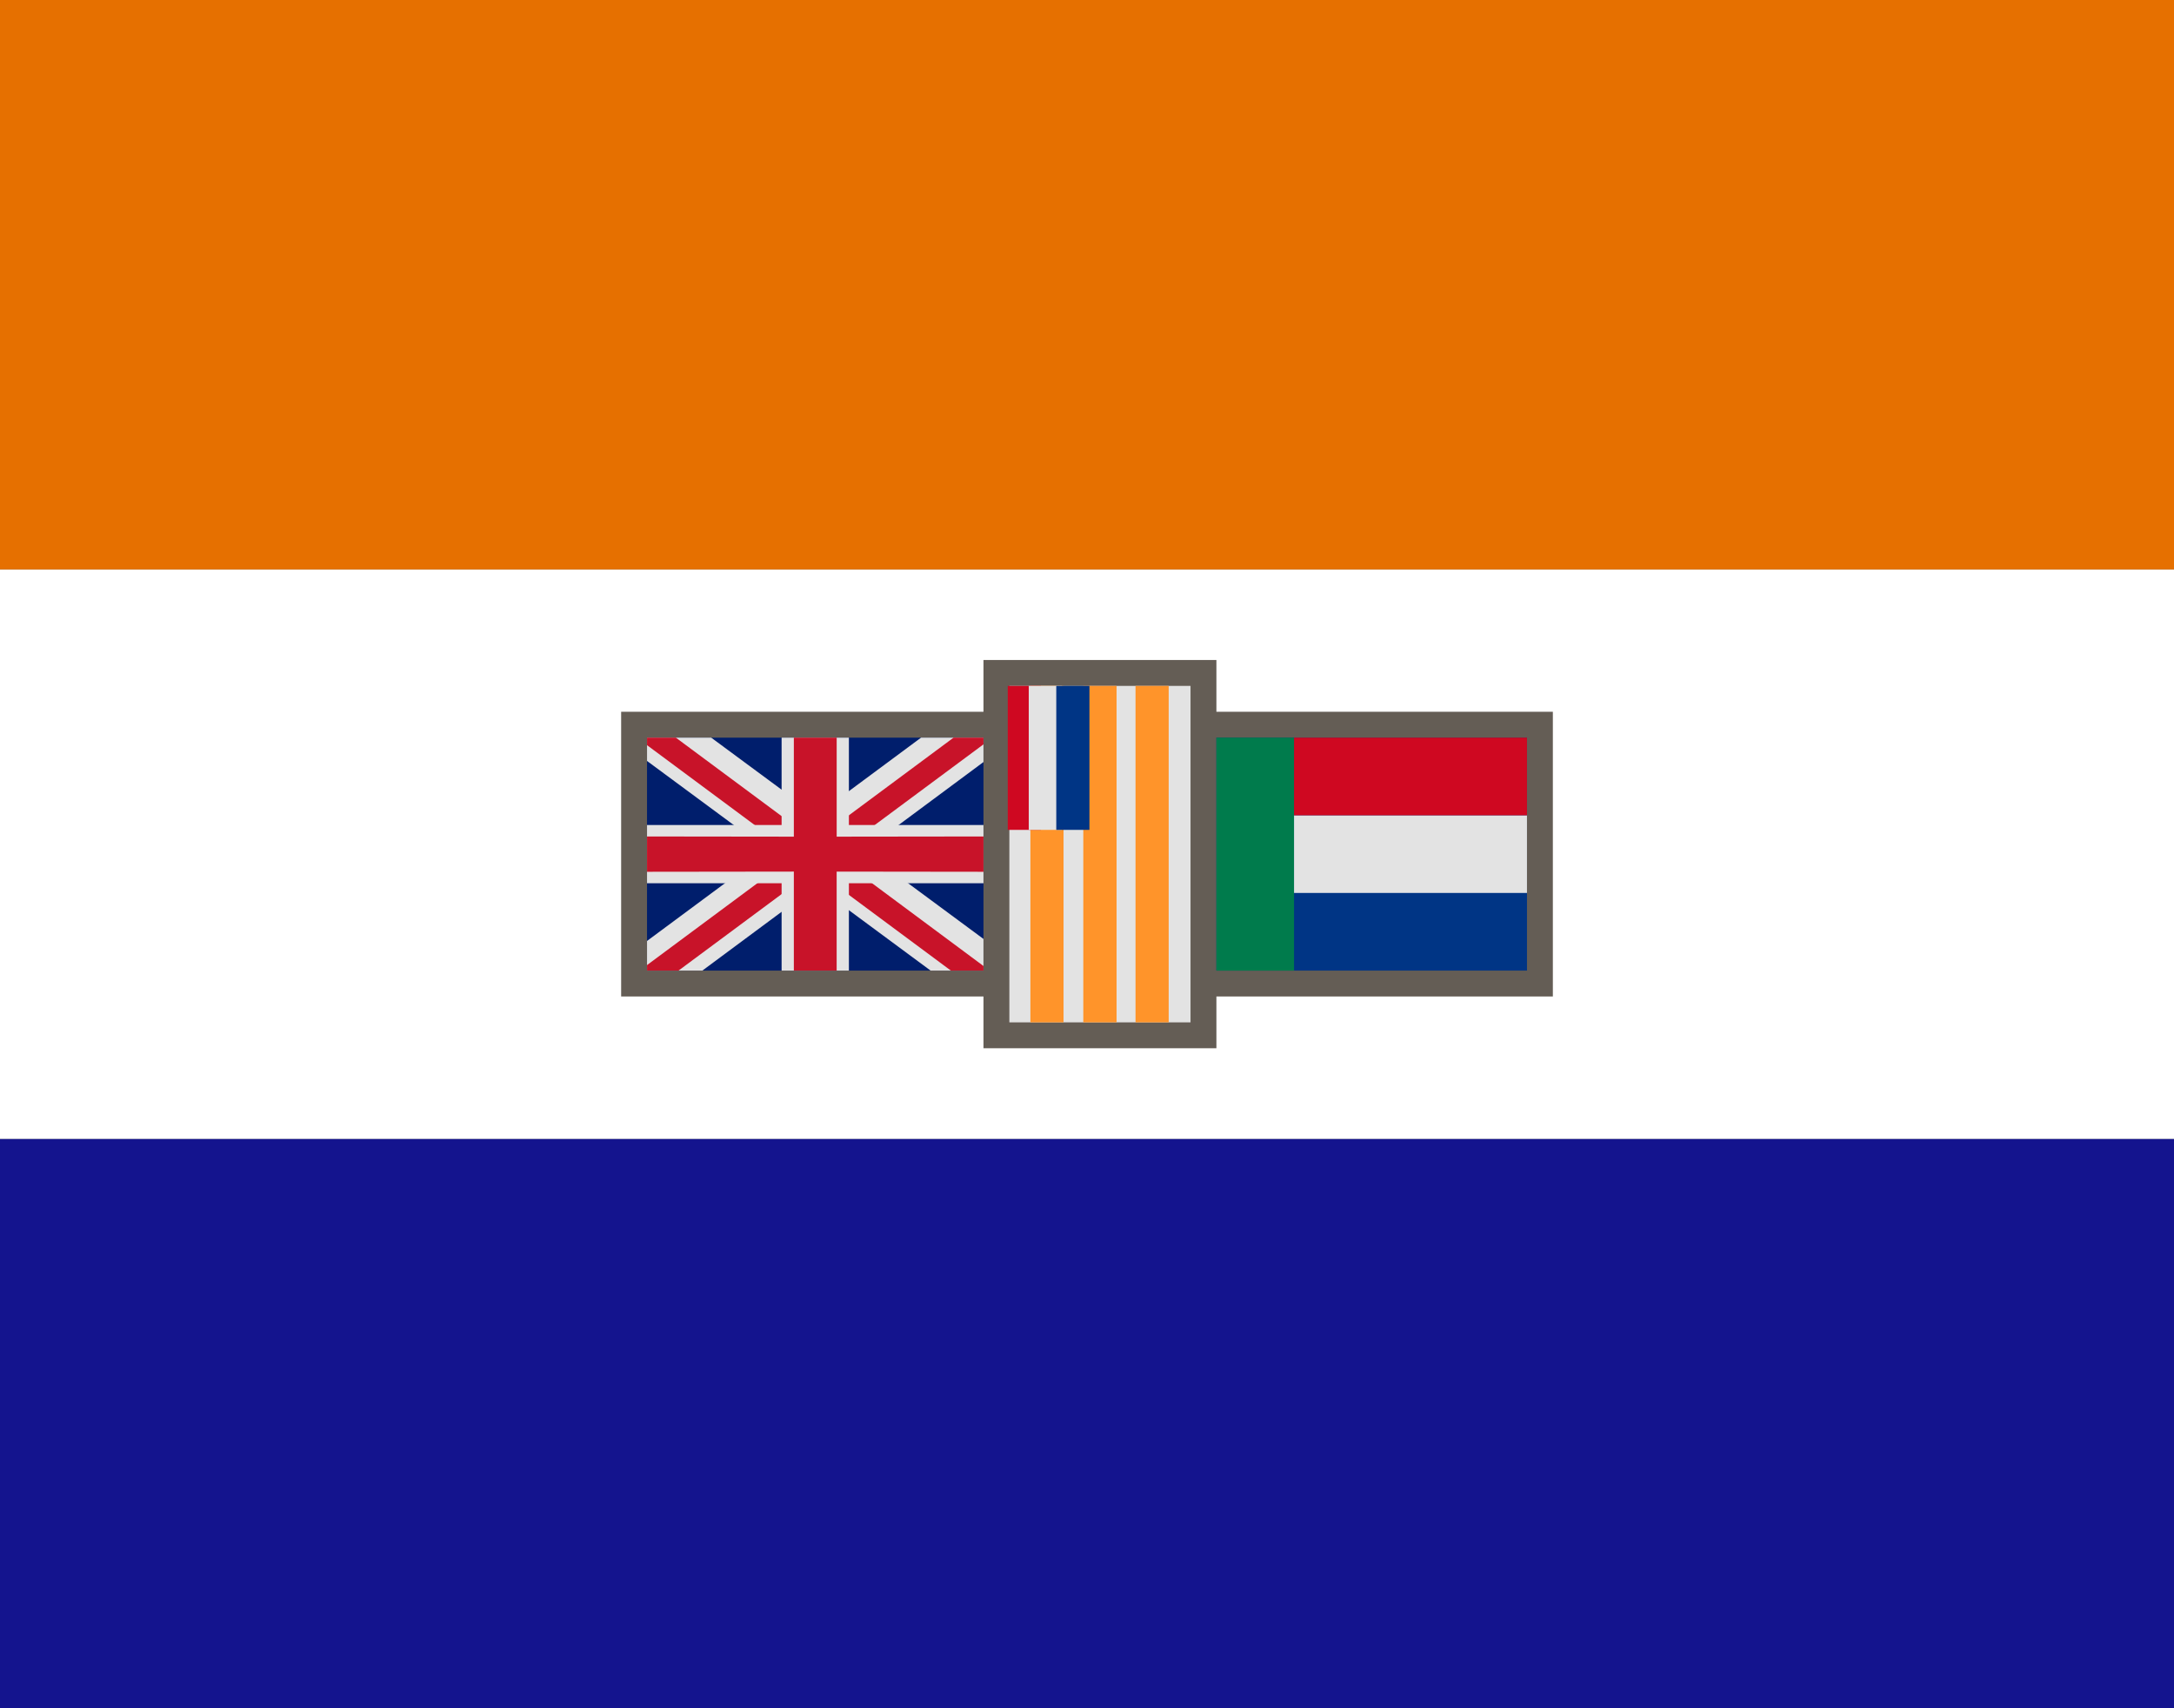 <svg xmlns="http://www.w3.org/2000/svg" width="84" height="66"><rect width="100%" height="100%" fill="#808080" stroke="none"/><path fill="#14148E" d="M0 44h84v22H0z"/><path fill="#FFF" d="M0 22h84v22H0z"/><path fill="#E67000" d="M0 0h84v22H0z"/><path fill="#645D55" fill-rule="evenodd" d="M47 38.5v2h-9v-2H24v-11h14v-2h9v2h13v11H47Z"/><path fill="#001E6C" d="M25 28.5h13v9H25z"/><path fill="#E3E3E3" fill-rule="evenodd" d="M38 37.5h-2.043l-4.417-3.265-4.402 3.265H25v-1.145l4.7-3.483L25 29.4v-.9h2.48l4.061 3 4.047-3H38v.942l-4.615 3.424L38 36.277V37.5Z"/><path fill="#C81329" fill-rule="evenodd" d="m36.741 37.5-4.879-3.62.752-.558 5.386 4v.178h-1.259ZM38 28.759 26.217 37.5H25v-.213L36.844 28.5H38v.259Zm-6.916 3.429-.752.558L25 28.79v-.29h1.114l4.97 3.688Z"/><path fill="#E3E3E3" fill-rule="evenodd" d="M38 34.125h-5.2V37.5h-2.6v-3.375H25v-2.25h5.2V28.5h2.6v3.375H38v2.25Z"/><path fill="#C81329" fill-rule="evenodd" d="m38 33.682-5.673-.007V37.5h-1.654v-3.825L25 33.682v-1.364l5.673.007V28.5h1.655v3.825L38 32.318v1.364Z"/><path fill="#003585" d="M47 28.5h12v9H47z"/><path fill="#007B4C" d="M47 28.5h3v9h-3z"/><path fill="#E3E3E3" d="M50 31.5h9v3h-9z"/><path fill="#CF0821" d="M50 28.5h9v3h-9z"/><path fill="#E3E3E3" d="M39 26.5h7v13h-7z"/><path fill="#FF942A" fill-rule="evenodd" d="M43.875 39.5v-13h1.281v13h-1.281Zm-2.018-13h1.286v13h-1.286v-13Zm-2.045 0h1.281v13h-1.28v-13h-.001Z"/><path fill="#CF0821" d="M38.938 26.5h1.281v5.563h-1.281z"/><path fill="#E3E3E3" d="M39.75 26.5h1.281v5.563H39.75z"/><path fill="#003585" d="M40.813 26.5h1.281v5.563h-1.281z"/></svg>